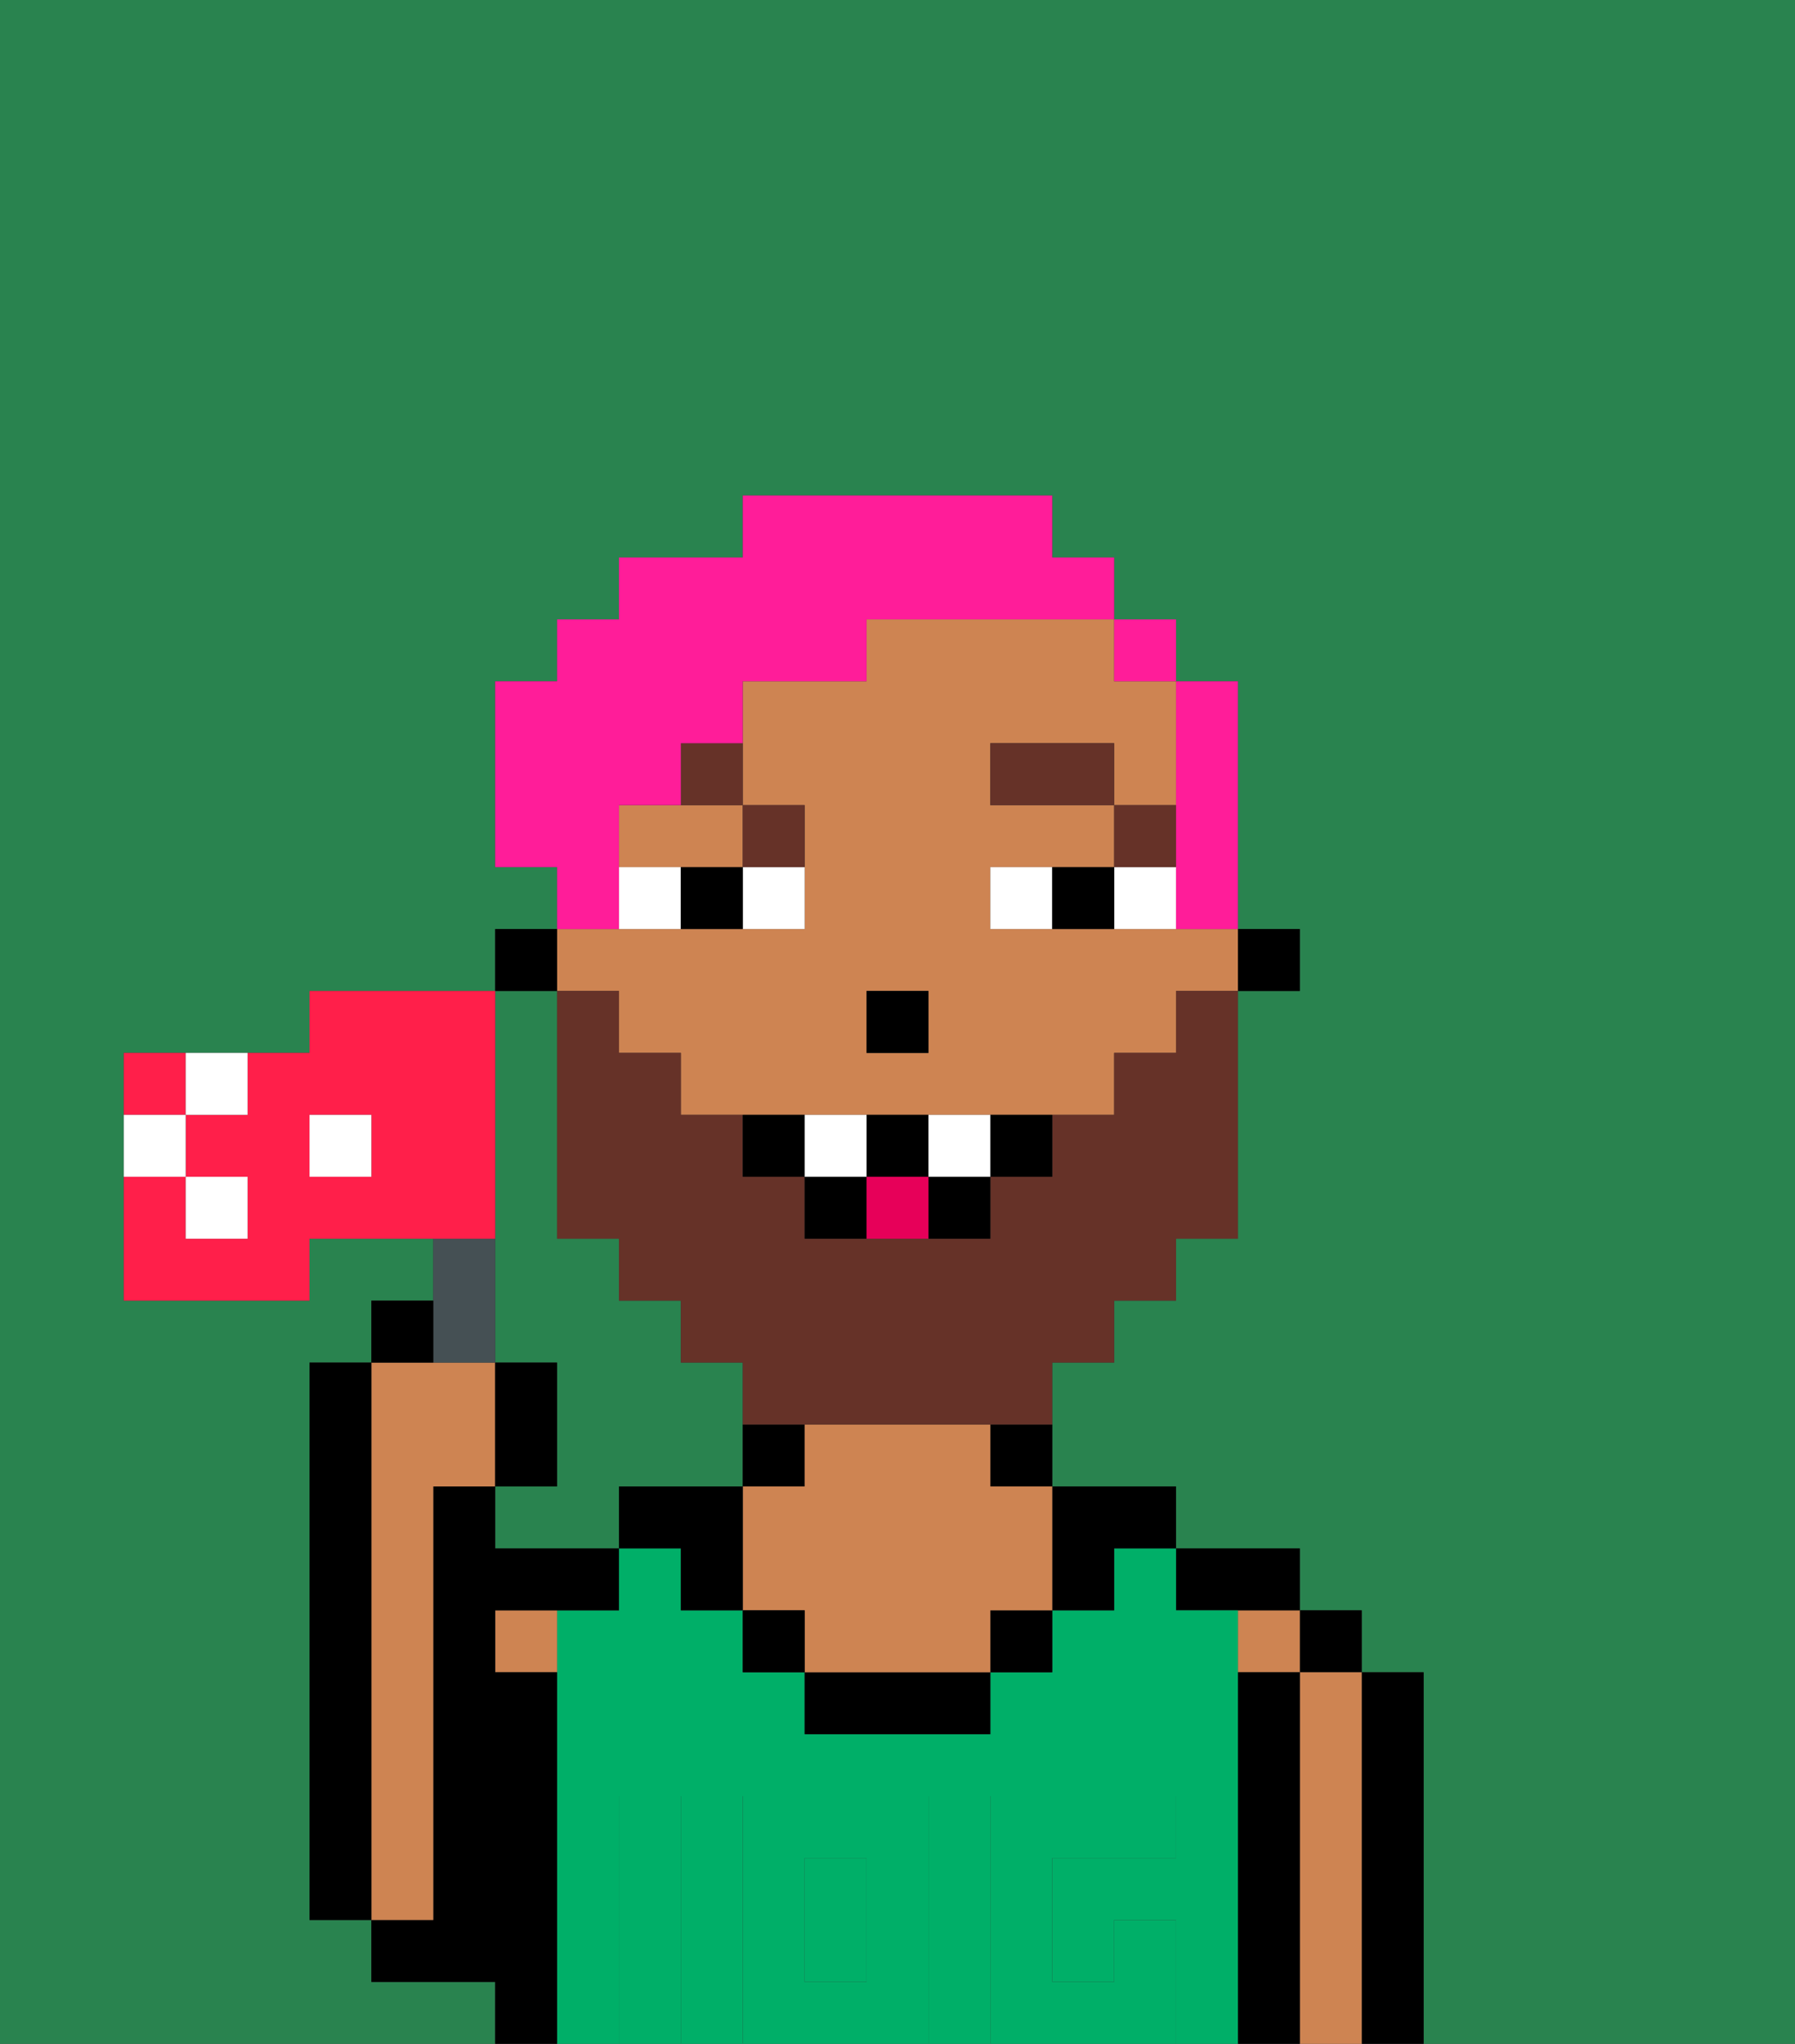<svg xmlns="http://www.w3.org/2000/svg" viewBox="0 0 29 33"><rect x="0" y="0" width="29" height="33" fill="#333333" stroke="none"/><defs><style>polygon,rect,path{shape-rendering:crispedges;}.ba115-1{fill:#29834f;}.ba115-2{fill:#000000;}.ba115-3{fill:#ce8452;}.ba115-4{fill:#00af68;}.ba115-5{fill:#00af68;}.ba115-6{fill:#ffffff;}.ba115-7{fill:#663228;}.ba115-8{fill:#663228;}.ba115-9{fill:#e70059;}.ba115-10{fill:#ff1d99;}.ba115-11{fill:#455054;}.ba115-12{fill:#ff1f4a;}</style></defs><path class="ba115-1" d="M8,19v3H9v2H8v1h2V24h2V22H11V21H10V20H9V16H8v3Z"/><path class="ba115-1" d="M0,33H8V32H6V31H5V22H6V21H7V20H5v1H2V17H5V16H8V15H9V14H8V11H9V10h1V9h2V8h5V9h1v1h1v1h1v4h1v1H20v4H19v1H18v1H17v2h2v1h2v1h1v1h1v6h6V0H0Z"/><path class="ba115-2" d="M23,27H22v6h1V27Z"/><rect class="ba115-2" x="21" y="26" width="1" height="1"/><path class="ba115-3" d="M22,27H21v6h1V27Z"/><rect class="ba115-3" x="20" y="26" width="1" height="1"/><path class="ba115-2" d="M21,27H20v6h1V27Z"/><path class="ba115-2" d="M20,26h1V25H19v1Z"/><rect class="ba115-4" x="13" y="30" width="1" height="2"/><path class="ba115-4" d="M20,27V26H19V25H18v1H17v1H16v1H13V27H12V26H11V25H10v1H9v7h1V29h1v4h1V29h3v4h1V29h3v1H17v2h1V31h1v2h1V27Z"/><path class="ba115-2" d="M18,26V25h1V24H17v2Z"/><path class="ba115-2" d="M16,24h1V23H16Z"/><rect class="ba115-2" x="16" y="26" width="1" height="1"/><path class="ba115-2" d="M13,27v1h3V27H13Z"/><path class="ba115-2" d="M13,23H12v1h1Z"/><path class="ba115-3" d="M16,23H13v1H12v2h1v1h3V26h1V24H16Z"/><rect class="ba115-2" x="12" y="26" width="1" height="1"/><path class="ba115-2" d="M10,24v1h1v1h1V24Z"/><path class="ba115-3" d="M8,27H9V26H8Z"/><path class="ba115-2" d="M9,27H8V26h2V25H8V24H7v7H6v1H8v1H9V27Z"/><path class="ba115-3" d="M7,30V24H8V22H6v9H7Z"/><path class="ba115-2" d="M6,22H5v9H6V22Z"/><path class="ba115-5" d="M12,29v4h3V29Zm2,3H13V30h1Z"/><path class="ba115-5" d="M11,29H10v4h1V29Z"/><path class="ba115-5" d="M18,31v1H17V30h2V29H16v4h3V31Z"/><rect class="ba115-2" x="20" y="15" width="1" height="1"/><path class="ba115-3" d="M10,13v1h2V13H10Z"/><path class="ba115-3" d="M10,16v1h1v1h7V17h1V16h1V15H16V14h2V13H16V12h2v1h1V11H18V10H14v1H12v2h1v2H9v1Zm4,0h1v1H14Z"/><rect class="ba115-2" x="8" y="15" width="1" height="1"/><rect class="ba115-2" x="14" y="16" width="1" height="1"/><path class="ba115-6" d="M12,15h1V14H12Z"/><path class="ba115-6" d="M10,14v1h1V14Z"/><path class="ba115-6" d="M18,14v1h1V14Z"/><path class="ba115-6" d="M16,14v1h1V14Z"/><path class="ba115-2" d="M11,14v1h1V14Z"/><path class="ba115-2" d="M17,14v1h1V14Z"/><rect class="ba115-7" x="18" y="13" width="1" height="1"/><rect class="ba115-7" x="16" y="12" width="2" height="1"/><path class="ba115-7" d="M13,14V13H12v1Z"/><path class="ba115-7" d="M11,13h1V12H11Z"/><path class="ba115-8" d="M19,17H18v1H17v1H16v1H13V19H12V18H11V17H10V16H9v4h1v1h1v1h1v1h5V22h1V21h1V20h1V16H19Z"/><path class="ba115-2" d="M13,19V18H12v1Z"/><path class="ba115-2" d="M17,19V18H16v1Z"/><path class="ba115-2" d="M15,20h1V19H15Z"/><path class="ba115-2" d="M15,19V18H14v1Z"/><path class="ba115-2" d="M13,19v1h1V19Z"/><path class="ba115-6" d="M14,19V18H13v1Z"/><path class="ba115-6" d="M16,19V18H15v1Z"/><path class="ba115-9" d="M14,19v1h1V19Z"/><path class="ba115-10" d="M19,14v1h1V11H19v3Z"/><rect class="ba115-10" x="18" y="10" width="1" height="1"/><path class="ba115-10" d="M10,14V13h1V12h1V11h2V10h4V9H17V8H12V9H10v1H9v1H8v3H9v1h1Z"/><path class="ba115-11" d="M8,22V20H7v2Z"/><path class="ba115-2" d="M7,21H6v1H7Z"/><path class="ba115-2" d="M9,22H8v2H9Z"/><path class="ba115-12" d="M3,17H2v1H3Z"/><path class="ba115-12" d="M8,19V16H5v1H4v1H3v1H4v1H3V19H2v2H5V20H8ZM6,19H5V18H6Z"/><path class="ba115-6" d="M4,18V17H3v1Z"/><path class="ba115-6" d="M3,18H2v1H3Z"/><rect class="ba115-6" x="3" y="19" width="1" height="1"/><rect class="ba115-6" x="5" y="18" width="1" height="1"/></svg>